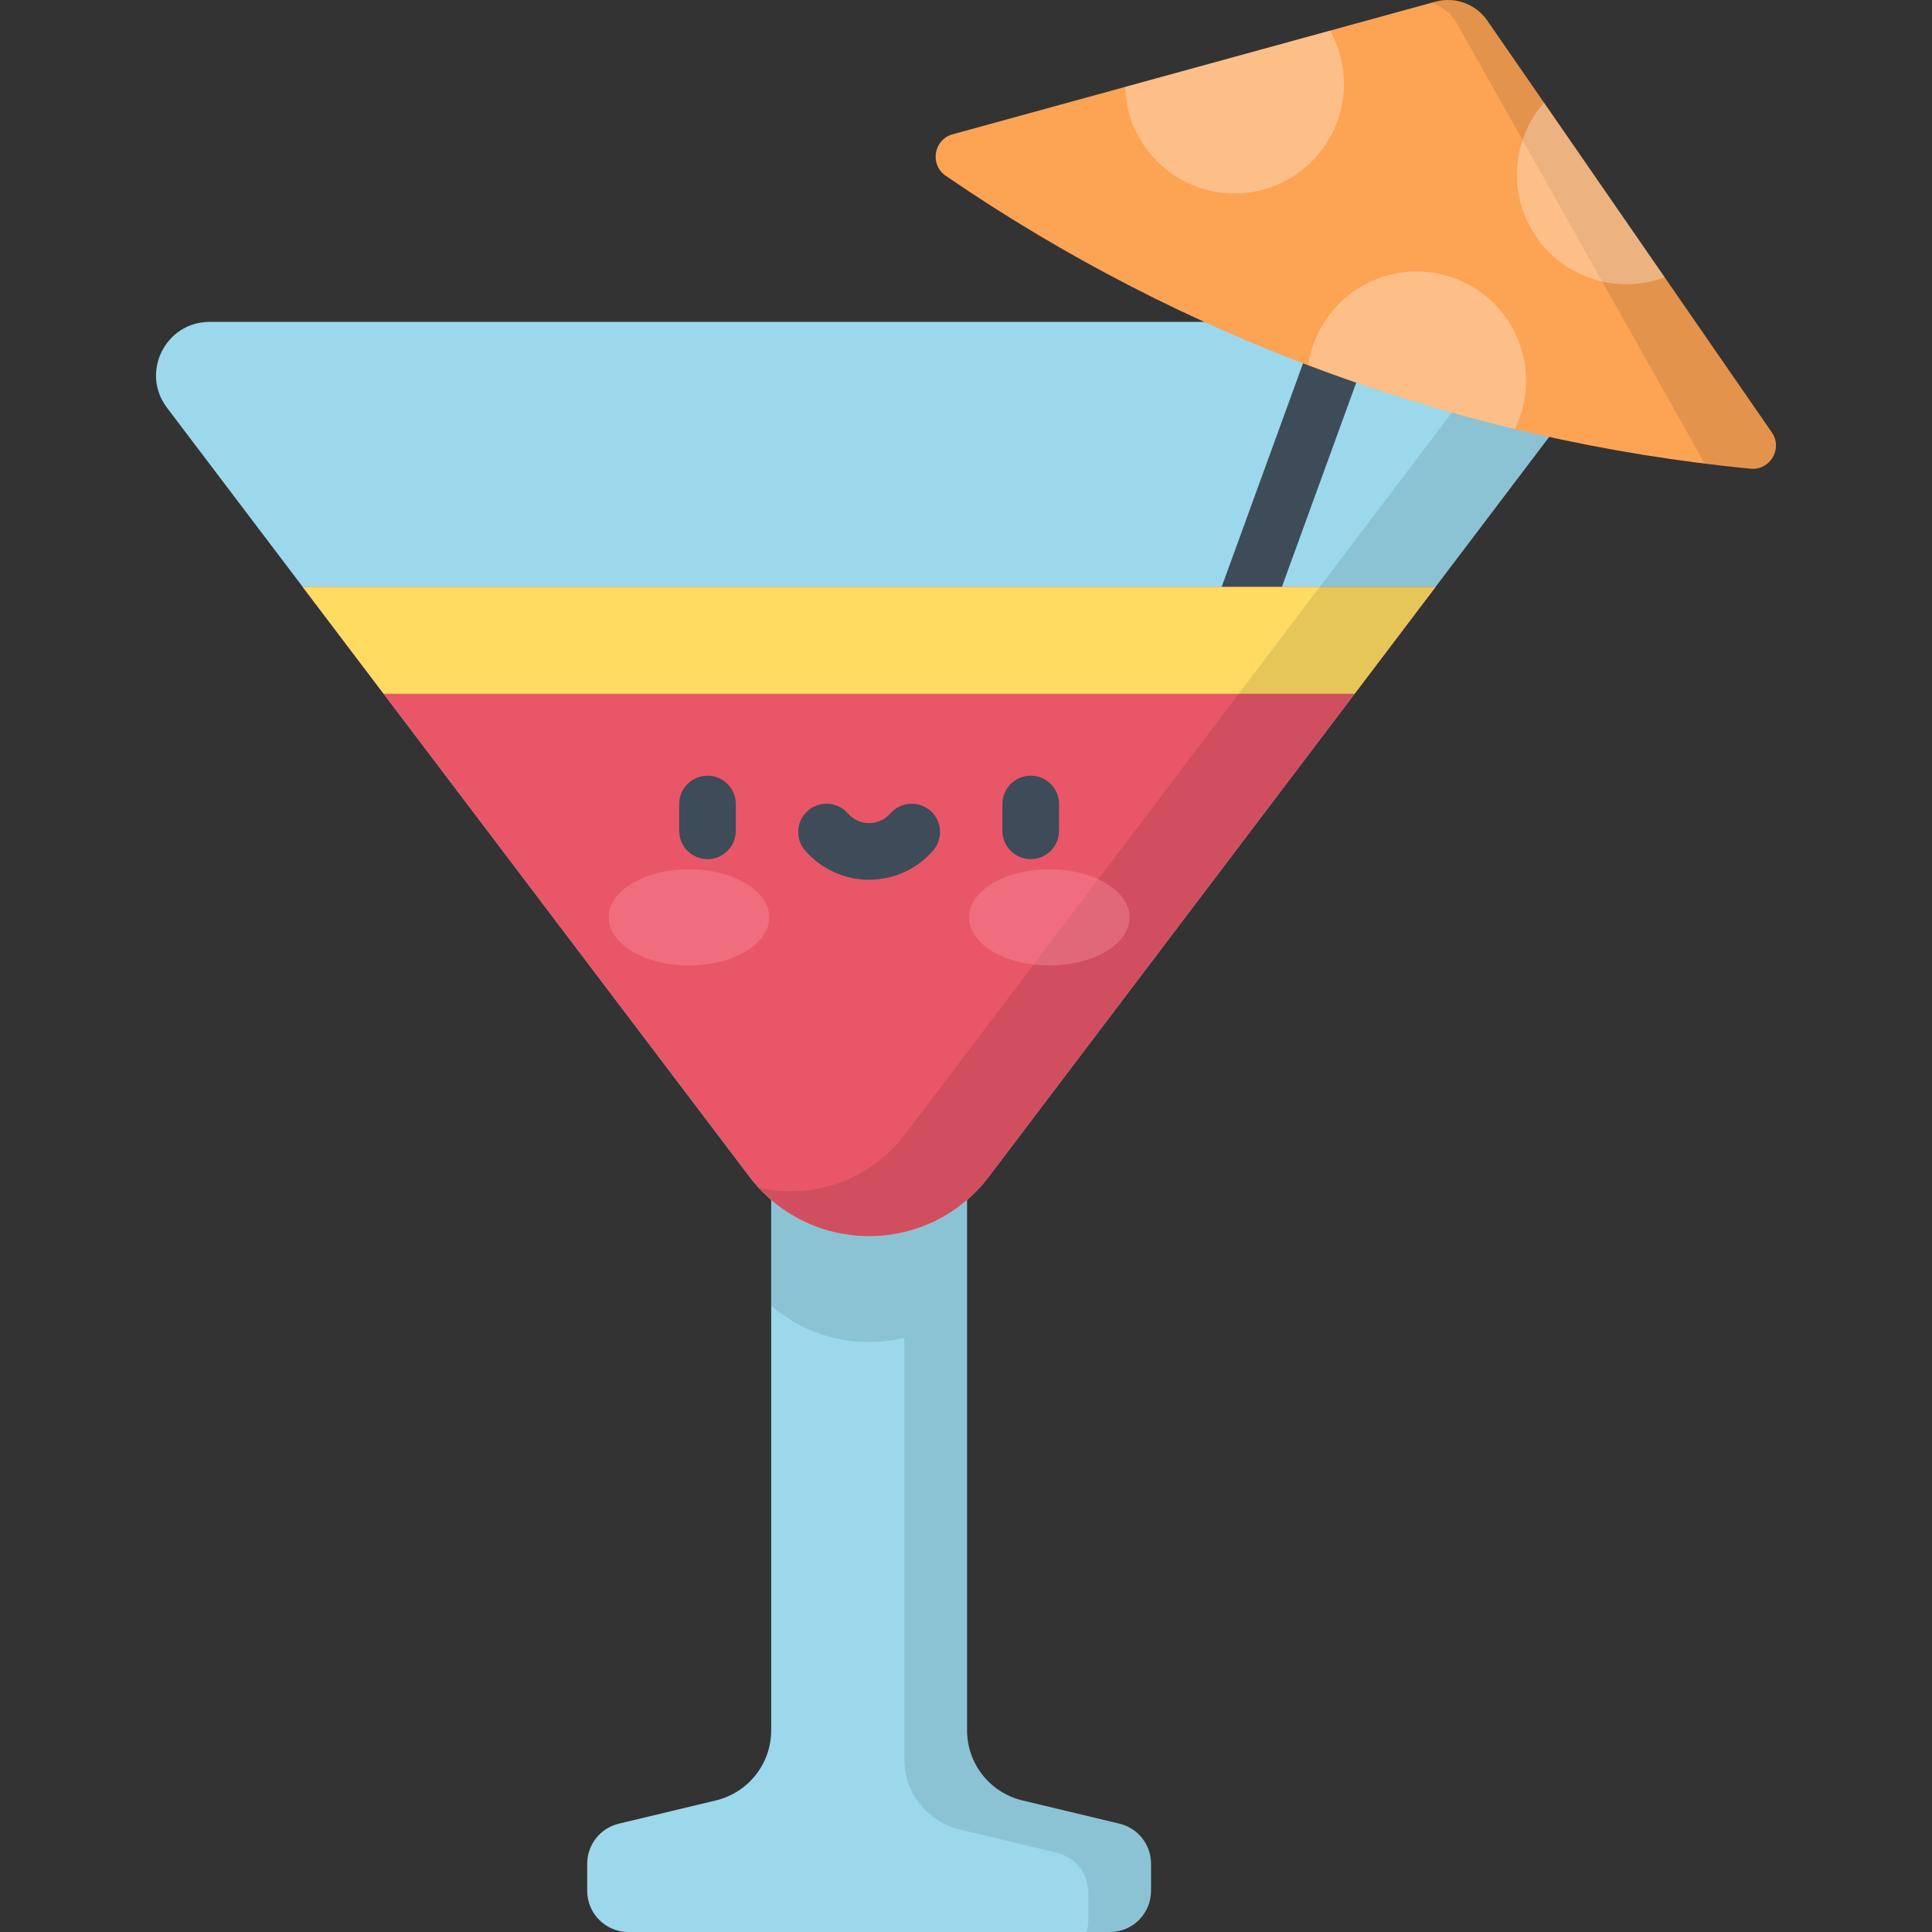 <?xml version="1.0" encoding="iso-8859-1"?>
<!-- Generator: Adobe Illustrator 19.0.0, SVG Export Plug-In . SVG Version: 6.00 Build 0)  -->
<svg xmlns="http://www.w3.org/2000/svg" xmlns:xlink="http://www.w3.org/1999/xlink" version="1.1" id="Capa_1" x="0px" y="0px" viewBox="0 0 511.999 511.999" style="enable-background:new 0 0 511.999 511.999;" xml:space="preserve">
<rect x="0" y="0" width="511.999" height="511.999" fill="#333333" stroke="none"/>
<path style="fill:#9BD8EB;" d="M256.273,458.54V244.742h-51.896V458.54c0,8.842-6.064,16.53-14.663,18.59l-25.735,6.165  c-4.904,1.175-8.362,5.56-8.362,10.602v7.2c0,6.021,4.881,10.902,10.902,10.902h127.61c6.021,0,10.902-4.881,10.902-10.902v-7.2  c0-5.043-3.458-9.427-8.362-10.602l-25.735-6.165C262.336,475.07,256.273,467.382,256.273,458.54z"/>
<g style="opacity:0.1;">
	<path d="M296.67,483.296l-25.735-6.165c-8.599-2.06-14.662-9.748-14.662-18.59V244.742h-51.896v101.301   c9.914,8.579,23.162,11.408,35.283,8.505v111.69c0,8.842,6.064,16.53,14.663,18.59l25.735,6.165   c4.904,1.175,8.362,5.56,8.362,10.602v7.2c0,1.115-0.169,2.19-0.48,3.204h6.191c6.021,0,10.902-4.881,10.902-10.902v-7.2   C305.032,488.855,301.574,484.47,296.67,483.296z"/>
</g>
<path style="fill:#9BD8EB;" d="M405.099,85.306H55.551c-11.716,0-18.378,13.403-11.303,22.743l154.376,203.79  c15.914,21.008,47.489,21.008,63.403,0l154.376-203.79C423.477,98.709,416.815,85.306,405.099,85.306z"/>
<path style="fill:#3E4B58;" d="M316.011,206.228c-0.852,0-1.718-0.146-2.564-0.454c-3.893-1.417-5.899-5.721-4.483-9.613  l52.015-142.913c1.417-3.893,5.722-5.898,9.613-4.483c3.893,1.417,5.899,5.721,4.483,9.613l-52.016,142.913  C321.951,204.337,319.074,206.228,316.011,206.228z"/>
<path style="fill:#E85668;" d="M80.222,155.538l118.401,156.3c15.914,21.008,47.489,21.008,63.403,0l118.401-156.3L80.222,155.538  L80.222,155.538z"/>
<polygon style="fill:#FFDB62;" points="80.222,155.538 101.674,183.856 358.975,183.856 380.427,155.538 "/>
<g style="opacity:0.1;">
	<path d="M405.099,85.306h-22.754c7.392,3.427,10.565,13.247,5.07,20.502L239.821,300.644c-9.501,12.542-24.84,17.251-38.727,14.129   c16.524,18.006,45.802,17.038,60.932-2.935l154.375-203.79C423.477,98.709,416.815,85.306,405.099,85.306z"/>
</g>
<path style="fill:#FDA354;" d="M463.891,124.21L463.891,124.21c-76.502-7.451-149.871-34.155-213.264-77.622l0,0  c-4.318-2.961-3.199-9.618,1.849-11.005l127.899-35.13c5.192-1.426,10.718,0.585,13.779,5.015l75.395,109.123  C472.524,118.898,469.102,124.717,463.891,124.21z"/>
<g style="opacity:0.1;">
	<path d="M469.548,114.591L394.154,5.468c-3.061-4.43-8.587-6.441-13.779-5.015l-0.992,0.272c2.834,0.997,5.295,2.986,6.839,5.728   l65.081,115.571c0.152,0.27,0.278,0.543,0.385,0.818c4.059,0.506,8.126,0.97,12.204,1.367l0,0   C469.102,124.717,472.524,118.898,469.548,114.591z"/>
</g>
<g style="opacity:0.3;">
	<path style="fill:#FFFFFF;" d="M352.484,8.114l-54.325,14.922c0.416,15.659,13.232,28.228,28.992,28.228   c16.023,0,29.012-12.989,29.012-29.012C356.163,17.118,354.824,12.298,352.484,8.114z"/>
</g>
<g style="opacity:0.3;">
	<path style="fill:#FFFFFF;" d="M375.42,71.936c-14.615,0-26.701,10.809-28.712,24.867c17.871,6.773,36.164,12.419,54.773,16.899   c1.888-3.85,2.951-8.177,2.951-12.754C404.432,84.925,391.443,71.936,375.42,71.936z"/>
</g>
<g style="opacity:0.3;">
	<path style="fill:#FFFFFF;" d="M409.175,27.21c-4.468,5.103-7.182,11.782-7.182,19.097c0,16.023,12.989,29.012,29.012,29.012   c3.57,0,6.988-0.648,10.147-1.828L409.175,27.21z"/>
</g>
<g>
	<path style="fill:#3E4B58;" d="M187.497,227.679c-4.142,0-7.5-3.358-7.5-7.5v-7.109c0-4.142,3.358-7.5,7.5-7.5s7.5,3.358,7.5,7.5   v7.109C194.997,224.321,191.639,227.679,187.497,227.679z"/>
	<path style="fill:#3E4B58;" d="M273.153,227.679c-4.142,0-7.5-3.358-7.5-7.5v-7.109c0-4.142,3.358-7.5,7.5-7.5s7.5,3.358,7.5,7.5   v7.109C280.653,224.321,277.295,227.679,273.153,227.679z"/>
	<path style="fill:#3E4B58;" d="M230.325,233.138c-6.495,0-12.672-2.813-16.946-7.716c-2.721-3.123-2.396-7.86,0.727-10.582   c3.124-2.721,7.86-2.396,10.582,0.727c1.424,1.634,3.479,2.572,5.637,2.572s4.213-0.938,5.637-2.572   c2.721-3.123,7.459-3.447,10.582-0.727c3.123,2.722,3.448,7.459,0.727,10.582C242.997,230.326,236.82,233.138,230.325,233.138z"/>
</g>
<g style="opacity:0.4;">
	<ellipse style="fill:#F98F9D;" cx="278.069" cy="243.11" rx="21.284" ry="12.755"/>
	<ellipse style="fill:#F98F9D;" cx="182.579" cy="243.11" rx="21.284" ry="12.755"/>
</g>
<g>
</g>
<g>
</g>
<g>
</g>
<g>
</g>
<g>
</g>
<g>
</g>
<g>
</g>
<g>
</g>
<g>
</g>
<g>
</g>
<g>
</g>
<g>
</g>
<g>
</g>
<g>
</g>
<g>
</g>
</svg>

